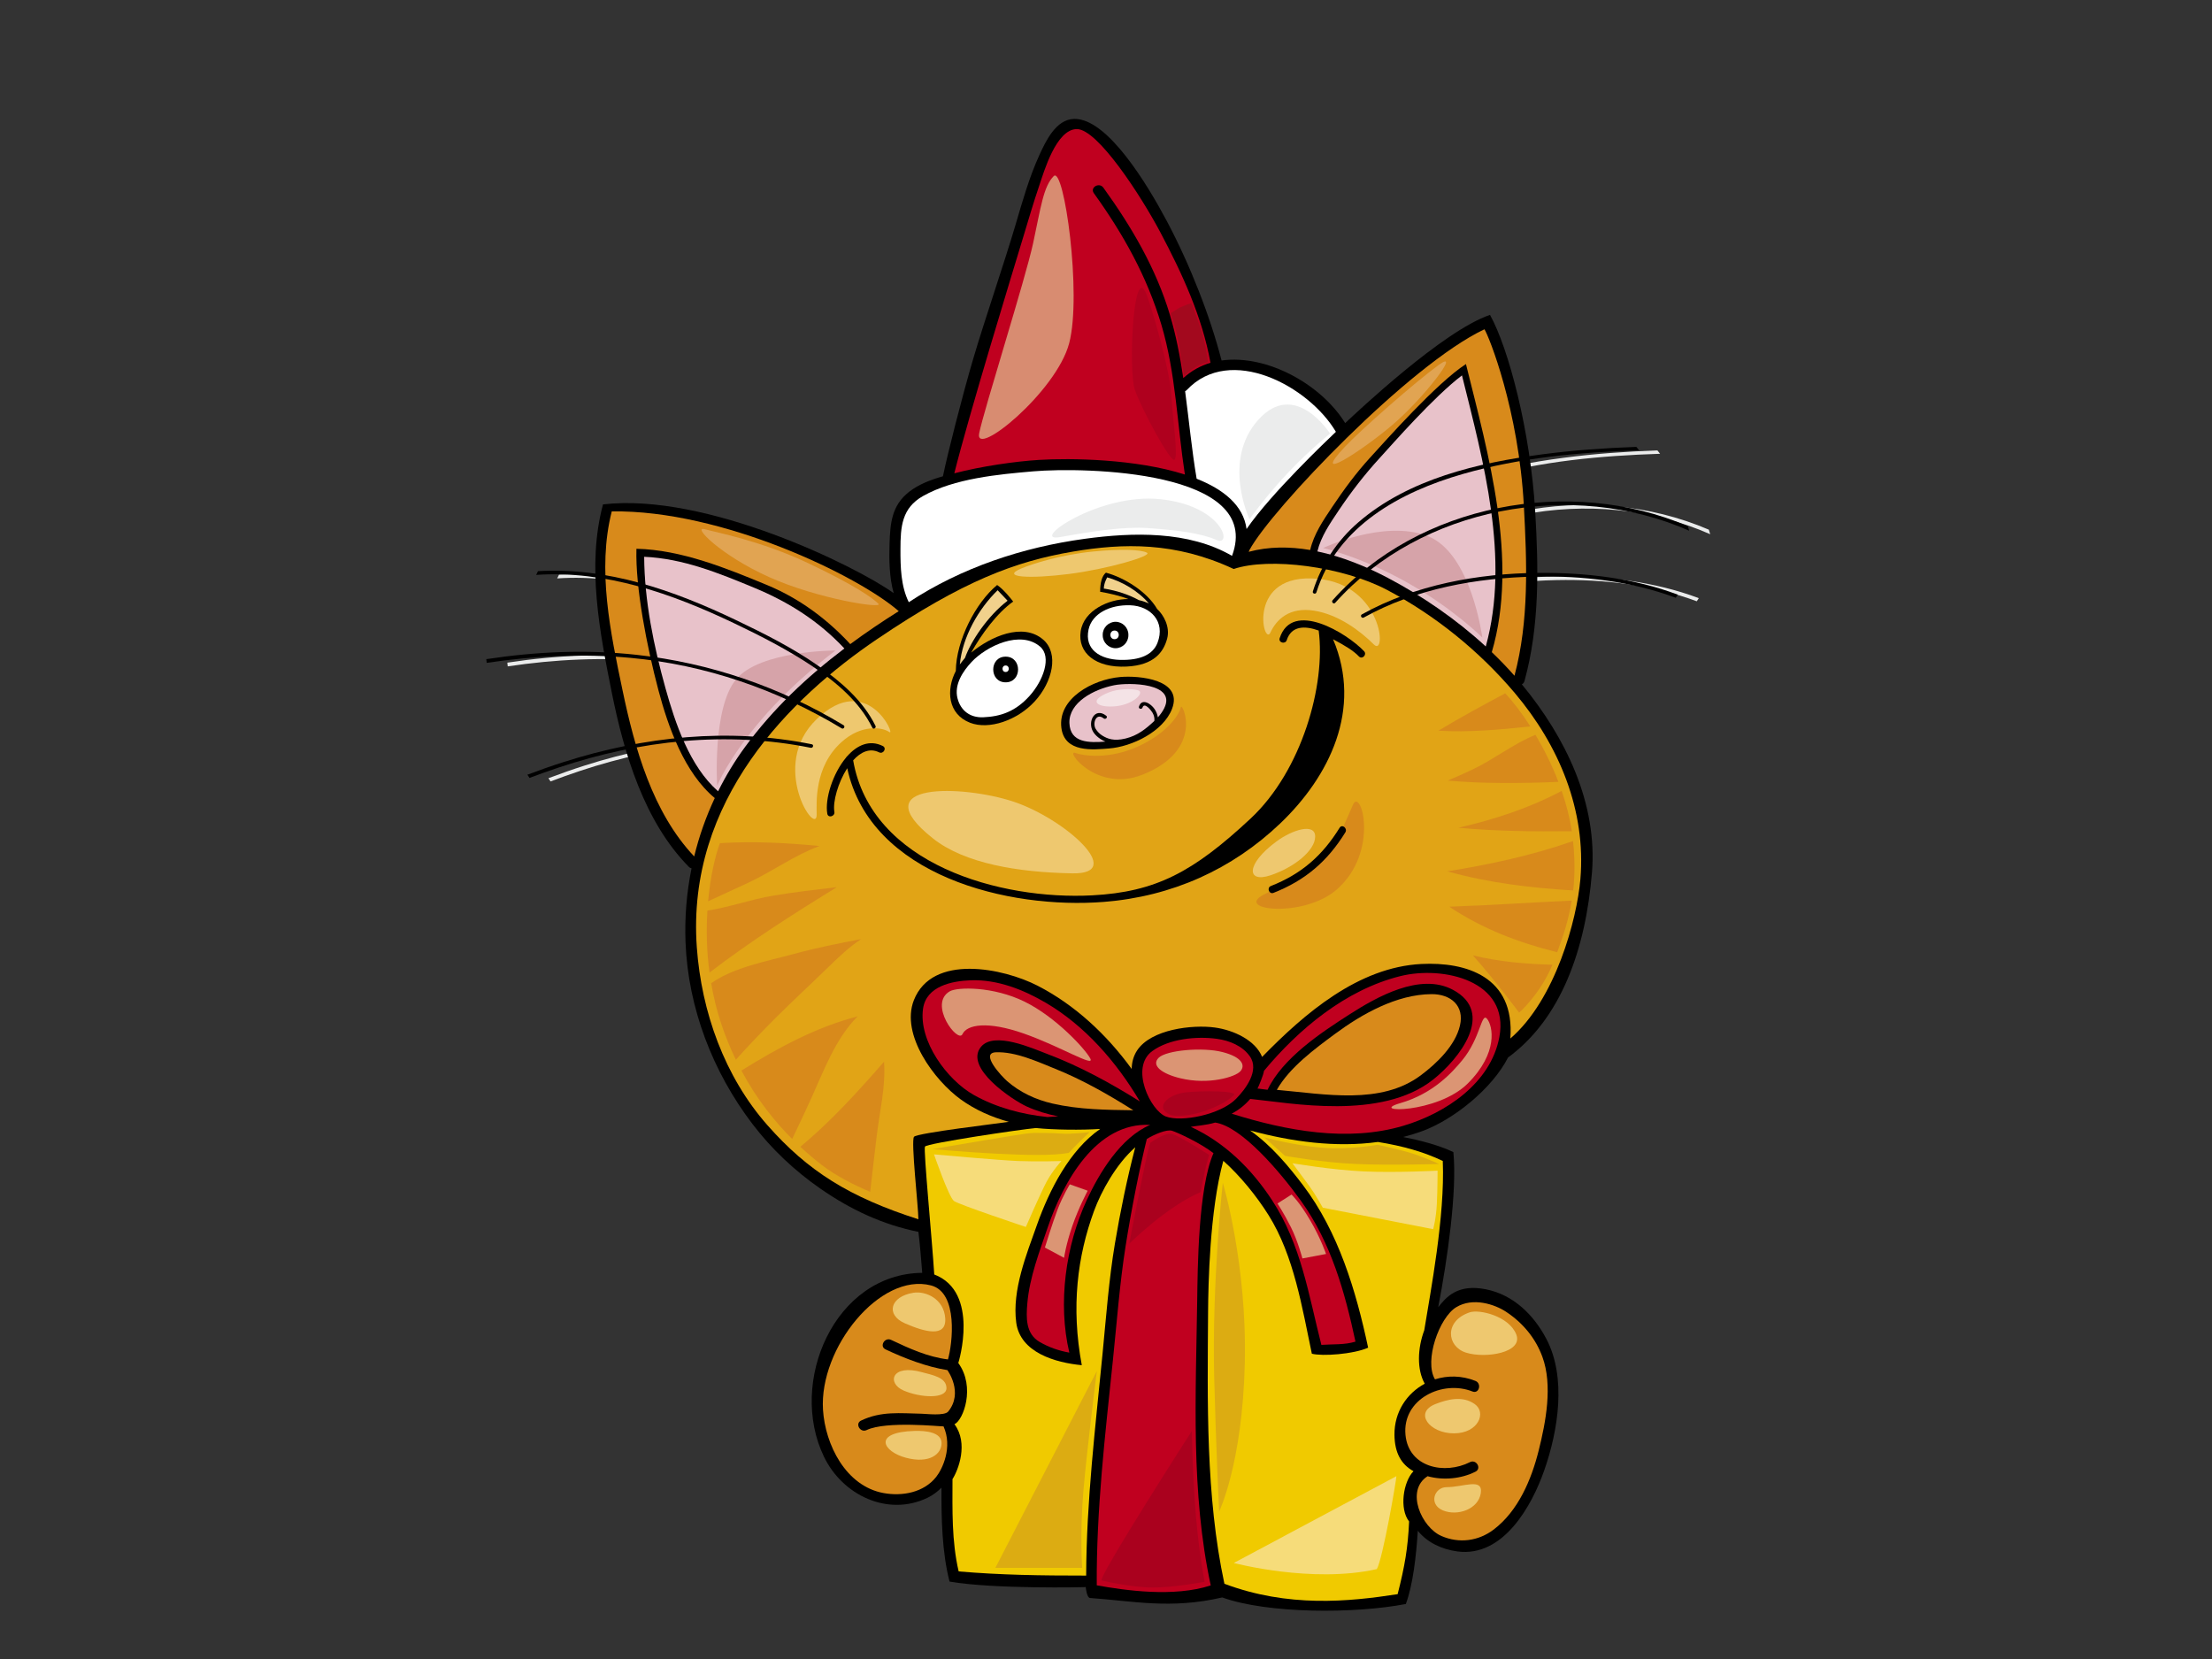 <?xml version="1.0" encoding="utf-8"?>
<!-- Generator: Adobe Illustrator 17.0.0, SVG Export Plug-In . SVG Version: 6.00 Build 0)  -->
<!DOCTYPE svg PUBLIC "-//W3C//DTD SVG 1.1//EN" "http://www.w3.org/Graphics/SVG/1.1/DTD/svg11.dtd">
<svg version="1.1" id="Layer_1" xmlns="http://www.w3.org/2000/svg" xmlns:xlink="http://www.w3.org/1999/xlink" x="0px" y="0px"
	 width="800px" height="600px" viewBox="0 0 800 600" enable-background="new 0 0 800 600" xml:space="preserve">
<rect x="0" y="0" width="800" height="600" fill="#333333" stroke="none"/>
<g>
	<path fill="#EBECEC" d="M324.238,263.774c-4.513-9.15-12.5-15.977-20.722-21.728c-9.302-6.5-19.519-11.632-29.734-16.517
		c-22.545-10.781-46.501-19.198-71.596-17.693c-0.231,0.45-0.457,0.897-0.673,1.355c25.106-1.73,49.08,6.751,71.599,17.482
		c9.681,4.615,19.248,9.523,28.189,15.468c8.634,5.743,17.127,12.843,21.791,22.304C323.47,265.212,324.614,264.539,324.238,263.774
		z"/>
	<path fill="#EBECEC" d="M312.675,263.537c-22.92-13.822-48.287-22.543-74.906-25.452c-18.084-1.984-36.321-1.149-54.284,1.573
		c0.049,0.447,0.095,0.899,0.148,1.347c17.172-2.574,34.562-3.405,51.937-1.819c27.112,2.483,53.159,11.461,76.436,25.496
		C312.743,265.125,313.407,263.979,312.675,263.537z"/>
	<path fill="#EBECEC" d="M301.194,270.437c-30.109-6.069-60.54-2.856-89.645,6.403c-4.448,1.415-8.843,2.967-13.204,4.613
		c0.25,0.39,0.507,0.773,0.763,1.159c3.518-1.33,7.061-2.596,10.638-3.79c29.417-9.803,60.533-13.266,91.096-7.106
		C301.678,271.885,302.033,270.606,301.194,270.437z"/>
	<path fill="#EBECEC" d="M599.415,162.888c-11.335,0.419-22.654,1.198-33.932,2.683c-23.25,3.06-48.381,8.875-66.592,24.578
		c-7.718,6.656-13.42,15.286-16.47,25.005c-0.254,0.819,1.027,1.167,1.283,0.353c7.504-23.929,30.352-36.334,53.043-42.838
		c20.604-5.904,42.217-7.848,63.653-8.554C600.073,163.707,599.749,163.29,599.415,162.888z"/>
	<path fill="#EBECEC" d="M618.522,193.209c-0.153-0.553-0.318-1.101-0.503-1.648c-42.611-18.284-97.323-8.096-128.455,26.785
		c-0.567,0.637,0.365,1.578,0.934,0.938C521.527,184.526,576.249,174.51,618.522,193.209z"/>
	<path fill="#EBECEC" d="M614.394,216.332c-15.951-6.007-33.499-8.015-50.371-7.875c-21.811,0.182-44.657,4.304-63.872,15.014
		c-0.749,0.416-0.078,1.559,0.668,1.144c18.794-10.476,40.904-14.392,62.21-14.82c16.882-0.338,34.608,1.66,50.633,7.667
		C613.911,217.088,614.155,216.715,614.394,216.332z"/>
	<path d="M545.398,382.469c19.172-14.035,28.067-39.135,30.354-66.853c2.07-25.1-9.556-48.901-25.112-67.82
		c-0.083-0.103-0.169-0.198-0.254-0.301c0.439-0.212,0.804-0.606,0.973-1.219c5.477-19.897,5.089-40.836,3.873-61.263
		c-1.73-29.036-9.634-59.073-16.353-71.13c-16.998,5.733-48.263,35.291-52.375,39.133c-8.525-13.794-27.999-24.908-44.708-22.646
		c-4.106-15.895-11.247-34.289-19.736-50.305c-7.042-13.286-21.528-37.33-33.58-37.062c-6.618,0.144-10.305,8.127-12.557,13.043
		c-3.712,8.112-6.139,16.781-8.658,25.316c-4.069,13.781-11,33.905-15.15,47.938c-4.15,14.03-9.488,35.18-11.093,42.958
		c-4.433,1.258-8.779,2.928-12.202,5.592c-6.314,4.912-6.871,11.346-7.105,18.881c-0.181,5.823-0.091,12.063,1.499,17.79
		c-13.513-9.745-67.999-36.481-105.127-32.094c-5.948,22.108-1.186,46.352,3.233,68.326c4.405,21.883,11.706,46.397,27.788,62.731
		c0.309,0.318,0.653,0.489,0.997,0.557c-1.768,8.747-2.519,17.724-2.17,26.76c0.917,23.743,9.866,46.917,24.217,65.725
		c6.913,9.057,15.233,16.901,24.58,23.382c11.112,7.706,22.703,13.051,35.421,15.61c0.591,4.547,0.988,10.082,1.382,14.82
		c-31.656,0.303-48.585,39.454-35.543,66.49c6.731,13.956,23.052,21.753,37.425,14.88c1.908-0.92,3.618-2.178,5.075-3.683
		c-0.037,11.034,0.158,23.215,2.926,33.977c16.007,2.77,49.028,2.042,49.259,1.994c0.004,0.4,0.438,3.862,1.531,3.936
		c15.315,1.066,29.183,4.145,47.828-0.196c16.404,5.928,48.026,5.928,66.408,2.369c2.568-6.914,3.755-17.394,4.326-26.467
		c3.444,4.24,8.677,6.71,14.348,7.465c16.503,2.178,26.834-16.363,31.352-29.24c5.056-14.408,8.18-33.637,0.767-47.684
		c-4.537-8.597-11.859-15.932-21.939-17.907c-10.084-1.982-14.231,2.763-17.142,6.502c3.328-17.367,6.861-41.881,5.479-56.11
		c-5.283-2.532-12.498-4.351-18.151-5.452c2.359-0.613,4.702-1.326,7.02-2.182C525.79,404.867,539.692,393.676,545.398,382.469z"/>
	<path fill="#D88A1B" d="M536.869,119.089c1.579,2.373,12.381,29.185,14.253,63.774c1.109,20.468,1.934,41.558-3.39,61.529
		c-2.598-2.949-5.343-5.788-8.203-8.531c9.783-33.253-1.301-71.707-9.348-104.192c-10.471,6.718-28.915,27.556-34.672,33.845
		c-5.093,5.57-9.469,11.529-13.663,17.788c-3.254,4.858-6.685,9.859-8.001,15.616c-7.444-1.272-14.987-1.293-22.238,0.658
		c0.111-0.175,0.14-0.398,0.256-0.616C459.629,184.437,509.594,131.936,536.869,119.089z"/>
	<path fill="#E8C2CA" d="M528.743,135.763c7.764,31.181,17.419,66.208,8.609,98.045c-10.634-9.785-22.782-18.14-35.344-24.764
		c-7.819-4.124-16.577-7.735-25.56-9.62c1.316-5.446,4.603-10.17,7.692-14.785c4.508-6.729,9.358-12.999,14.831-18.977
		C503.733,160.455,518.523,143.527,528.743,135.763z"/>
	<path fill="#FFFFFF" d="M483.148,156.176c-2.988,2.846-23.518,22.333-32.311,35.147c-1.142-8.572-8.353-14.346-18.056-18.182
		c-1.773-10.51-2.763-21.12-4.165-31.661c0.216-0.101,0.429-0.241,0.629-0.454C444.906,124.411,473.313,139.578,483.148,156.176z"/>
	<path fill="#C0001F" d="M370.057,85.755c1.909-6.293,3.742-12.622,5.874-18.854c1.578-4.607,6.024-20.215,13.535-20.215
		c7.51,0,23.089,23.941,30.185,37.326c7.92,14.942,15.074,30.461,18.144,47.195c-3.547,1.037-6.877,2.835-9.844,5.526
		c-1.136-7.694-2.59-15.336-4.829-22.846c-5.011-16.79-13.892-31.899-24.079-46.022c-1.487-2.062-4.943-0.08-3.436,2.006
		c10.599,14.705,19.211,30.117,24.419,47.56c5.24,17.561,5.714,36.149,8.504,54.192c-17.777-5.681-41.426-5.992-52.755-5.291
		c-8.565,0.528-20.893,2.293-30.636,4.85C350.533,149.654,365.515,100.755,370.057,85.755z"/>
	<path fill="#FFFFFF" d="M333.848,179.383c11.273-6.355,27.312-7.84,39.906-8.919c18.168-1.557,83.39-0.487,71.824,30.575
		c-15.668-9.108-35.899-8.541-53.265-6.17c-22.479,3.068-44.621,10.426-63.638,22.926c-2.881-5.875-3.026-12.682-3.012-19.145
		C325.676,190.516,326.116,183.738,333.848,179.383z"/>
	<path fill="#D88A1B" d="M225.159,249.694c-4.364-20.848-9.268-43.684-3.907-64.738c39.937-0.627,89.215,23.322,103.796,36.081
		c-5.995,3.755-11.863,7.716-17.543,11.915c-8.39-9.098-18.495-16.563-29.975-21.316c-14.765-6.12-31.138-12.799-47.358-13.167
		c-0.395,14.033,3.725,35.171,7.967,51.194c3.503,13.226,9.389,29.865,20.365,38.963c-3.182,6.778-5.677,13.851-7.44,21.112
		C236.005,293.813,229.526,270.565,225.159,249.694z"/>
	<path fill="#E8C2CA" d="M305.384,234.53c-13.478,10.193-25.788,21.821-35.88,35.555c-3.752,5.104-7.001,10.502-9.795,16.101
		c-10.282-9.014-15.497-24.632-19.011-37.227c-4.25-15.227-7.644-31.719-7.724-47.587c14.042,0.614,26.986,5.887,39.839,11.218
		C285.331,217.777,296.172,224.677,305.384,234.53z"/>
	<path fill="#E1A416" d="M332.153,440.971c-25.037-8.04-39.923-17.394-54.579-34c-15.532-17.602-23.874-41.013-25.557-64.319
		c-3.853-53.334,34.013-90.4,65.147-111.471c31.131-21.071,50.111-28.179,70.968-31.703c18.065-3.05,36.904-3.576,58.053,6.306
		c12.882-4.343,39.386-0.911,55.409,7.539c17.47,9.209,33.497,22.203,46.232,37.287c15.979,18.922,25.871,42.428,23.739,67.408
		c-1.231,14.4-8.972,43.502-25.327,57.572c1.728-22.568-16.274-27.745-32.132-26.956c-22.842,1.142-42.236,17.839-57.638,33.614
		c-2.415-6.009-10.259-9.686-17.047-10.626c-8.217-1.138-23.118,0.631-28.158,8.267c-1.349,2.054-1.936,4.343-1.969,6.716
		c-9.02-12.403-20.498-23.153-34.039-30.115c-12.332-6.335-38.097-11.713-44.746,5.256c-4.903,12.517,7.496,29.039,16.937,35.862
		c5.227,3.782,11.139,6.391,17.411,8.119c-2.921,0.466-33.1,4.015-34.287,5.401C329.385,412.512,332.134,436.438,332.153,440.971z"
		/>
	<path fill="#C0001F" d="M421.682,403.814c-5.564-2.116-13.129-17.656-4.982-23.652c6.11-4.5,16.13-5.467,23.432-4.454
		c4.514,0.625,9.228,2.52,11.907,6.351c3.563,5.099-1.565,11.847-5.013,15.357C441.386,403.16,427.242,405.929,421.682,403.814z"/>
	<path fill="#C0001F" d="M470.542,434.341c10.894,15.179,15.816,32.874,19.683,50.878c-3.967,1.225-8.197,0.876-12.333,1.175
		c-4.654-18.266-7.289-36.153-17.79-52.258c-7.372-11.309-17.206-21.003-29.428-26.599c1.365-0.313,5.632-0.563,8.795-1.549
		C448.956,407.375,462.85,423.626,470.542,434.341z"/>
	<path fill="#C0001F" d="M386.737,489.191c-3.769-0.67-7.389-1.909-10.729-3.854c-5.116-2.971-4.9-8.838-4.457-13.993
		c0.799-9.381,4.376-18.635,7.388-27.484c5.594-16.421,17.48-38.05,37.037-37.027c-10.737,4.547-18.503,17.577-22.952,27.22
		C385.392,450.605,382.516,471.335,386.737,489.191z"/>
	<path fill="#C0001F" d="M371.292,400.166c3.656,1.668,7.492,2.798,11.422,3.58c-1.297,0.06-2.597,0.142-3.893,0.243
		c-9.308-0.988-18.366-3.378-26.537-7.927c-9.775-5.446-20.13-19.586-18.453-31.259c1.173-8.166,10.432-10.026,17.248-10.269
		c9.651-0.34,18.986,3.351,27.165,8.143c14.12,8.271,25.628,21.469,33.99,35.66c-10.609-6.652-21.772-12.738-33.452-17.148
		c-5.201-1.963-19.246-8.354-23.993-2.586C348.55,386.185,366.265,397.864,371.292,400.166z"/>
	<path fill="#D88A1B" d="M380.641,399.108c-6.06-1.394-11.721-4.017-16.42-8.116c-1.822-1.586-9.958-10.181-4.052-10.418
		c7.096-0.291,15.024,3.382,21.471,5.978c9.767,3.924,19.24,9.317,28.241,14.991C400.074,401.409,390.261,401.312,380.641,399.108z"
		/>
	<path fill="#D88A1B" d="M342.921,510.517c-1.336,1.633-7.973,0.81-9.524,0.781c-7.808-0.157-14.721-1.015-21.977,2.47
		c-2.314,1.113-0.293,4.541,2.006,3.437c7.059-3.392,26.955-1.247,27.819-1.334c3.357,7.512-0.373,15.367-2.648,18.256
		c-4.484,5.691-12.292,7.089-19.035,5.858c-13.695-2.495-21.116-17.553-21.912-30.103c-1.424-22.39,20.667-49.742,39.047-44.999
		c9.991,2.58,7.772,21.207,6.142,26.77c-7.34-0.909-13.893-3.922-20.568-7.069c-2.306-1.091-4.327,2.343-2.009,3.433
		c6.88,3.246,14.898,6.343,22.364,7.498C342.687,495.589,348.554,503.621,342.921,510.517z"/>
	<path fill="#F0CA00" d="M392.826,569.831c-16.601,0-30.832-0.2-46.114-1.508c-2.548-10.958-2.251-22.182-2.231-33.381
		c2.099-3.26,5.854-12.944,0.717-19.858c3.163-1.383,7.706-13.441,1.383-22.137c0.086-0.144,7.905-25.692-8.695-32.014
		c-0.792-12.649-3.95-45.063-3.36-46.249c0.592-1.184,34.883-6.263,40.118-6.718c6.703,0.691,16.574,0.771,23.253,0.334
		c-11.013,7.632-18.343,21.988-22.793,34.497c-3.844,10.805-9.137,23.865-7.567,35.549c1.457,10.82,14.112,14.48,23.71,15.392
		c-3.953-21.145-1.552-39.471,4.415-55.755c2.592-7.065,7.935-16.889,14.919-23.052c-2.932,11.216-5.386,23.1-7.354,34.81
		c-2.2,13.146-3.169,26.479-4.462,39.733C396.154,516.262,392.931,542.876,392.826,569.831z"/>
	<path fill="#C0001F" d="M396.655,573.353c-0.171-27.177,3.035-54.411,5.84-81.406c1.429-13.734,2.431-27.5,4.572-41.153
		c2.068-13.179,5.128-28.601,7.696-38.875c2.569-1.584,7.116-3.561,9.094-2.967c1.975,0.596,10.362,4.477,15.018,8.104
		c-5.535,12.649-5.725,41.683-5.893,53.388c-0.481,34.012-2.343,69.482,4.906,102.94
		C424.563,577.772,406.66,575.166,396.655,573.353z"/>
	<path fill="#D88A1B" d="M526.627,472.791c6.127-3.757,14.074-0.986,17.979,1.578c6.325,4.153,10.787,9.756,13.202,16.297
		c3.815,10.337,1.252,23.683-1.34,34.004c-2.633,10.496-7.378,21.739-16.212,28.482c-5.535,4.221-12.529,5.143-18.94,2.365
		c-7.162-3.102-13.167-16.433-5.005-21.627c5.619,1.571,12.191,0.955,17.332-1.65c2.289-1.157,0.274-4.592-2.006-3.438
		c-9.149,4.636-22.192,1.963-23.323-9.828c-1.252-12.997,13.389-20.029,24.238-15.717c2.386,0.949,3.411-2.901,1.058-3.836
		c-4.959-1.971-10.082-2.006-14.631-0.561C514.986,492.168,520.5,476.546,526.627,472.791z"/>
	<path fill="#F0CA00" d="M521.81,419.877c0,0.033-0.006,0.064-0.006,0.095c0.821,19.975-4.466,47.284-6.702,61.149
		c-2.435,6.508-2.734,14.154,0.179,19.307c-6.473,3.485-11.057,10.234-10.952,18.544c0.083,6.386,2.369,10.616,6.881,13.109
		c-3.753,3.871-5.166,13.662-1.586,18.177c-0.416,9.517-1.577,16.21-4.145,26.29c-17.79,2.765-39.582,4.889-62.653-3.757
		c-6.813-31.771-6.116-65.952-5.908-98.234c0.066-9.917,0.571-36.753,5.512-54.734c6.062,5.402,12.024,12.717,16.41,19.728
		c9.133,14.598,12.125,33.515,15.608,50.037c3.753,0.988,15.022,0.198,20.357-2.178c-4.353-20.516-10.75-41.877-23.568-58.786
		c-4.951-6.537-11.48-14.464-19.14-19.767c15.078,4.046,30.902,6.25,46.261,4.147C507.456,414.487,514.894,416.58,521.81,419.877z"
		/>
	<path fill="#C0001F" d="M445.469,402.785c2.462-1.322,4.714-3.031,6.694-5.347c14.579,1.437,47.397,7.904,66.191-7.019
		c9.345-7.426,22.63-24.168,7.085-32.457c-11.873-6.329-27.677,2.691-37.351,8.896c-10.222,6.551-24.221,15.792-29.647,27.273
		c-0.901-0.054-2.769-0.396-3.648-0.427c0.332-0.579,2.188-4.978,2.345-6.423c12.368-14.886,29.385-29.302,49.327-34.258
		c15.486-3.85,39.629,1.633,35.794,22.071c-3.143,16.759-19.536,27.537-34.682,32.049
		C487.41,413.155,465.164,408.94,445.469,402.785z"/>
	<path fill="#D88A1B" d="M461.778,394.157c4.65-8.17,13.799-14.864,20.963-20.172c9.793-7.26,22.372-14.356,34.99-14.443
		c7.011-0.043,11.937,4.234,10.29,11.339c-1.689,7.294-8.428,13.738-14.212,18.054C499.38,399.689,479.297,395.706,461.778,394.157z
		"/>
	<path d="M493.336,235.524c-6.176-6.539-26.007-18.687-30.517-4.722c-0.53,1.633,2.031,2.328,2.555,0.705
		c1.668-5.157,6.448-5.291,11.546-3.464v0.016c2.576,19.491-5.978,50.579-24.622,67.981c-20.804,19.412-34.338,26.56-57.306,27.776
		c-33.058,1.751-79.913-11.078-86.434-48.827c2.707-3.007,5.979-4.588,9.385-2.893c1.528,0.761,2.871-1.528,1.34-2.289
		c-4.823-2.4-9.314-0.301-12.838,3.65c-0.193,0.132-0.337,0.318-0.451,0.528c-4.848,5.795-7.715,15.033-6.79,20.314
		c0.294,1.683,2.852,0.965,2.557-0.707c-0.629-3.598,1.33-10.583,4.654-15.759c8.384,38.968,58.381,51.105,92.889,48.346
		c24.525-1.957,46.274-11.725,63.744-28.407c17.678-16.878,29.822-41.265,19.073-66.575c4.39,2.314,7.44,4.19,9.339,6.203
		C492.635,238.643,494.508,236.767,493.336,235.524z"/>
	<path d="M405.134,244.853c-9.975,0.891-22.614,7.751-21.273,18.39c1.151,9.117,11.556,7.877,17.202,7.452
		c8.277-0.625,19.654-6.091,22.825-14.35C427.966,245.733,411.995,244.244,405.134,244.853z"/>
	<path fill="#E8C2CA" d="M421.033,256.186c-0.578,1.153-1.361,2.244-2.275,3.26c-0.151-1.025-0.567-2.074-1.225-3.05
		c-1.235-1.833-4.561-4.097-5.607-0.852c-0.266,0.819,1.019,1.163,1.276,0.353c0.691-2.136,3.163,1.08,3.627,1.879
		c0.59,1.025,0.788,2.048,0.646,2.98c-3.099,2.866-5.992,5.258-10.374,6.331c-4.378,1.072-6.619,0.035-8.358-1.004
		c-1.025-0.615-1.874-1.475-2.489-2.497c-1.192-1.988,0.14-5.968,2.907-3.769c0.66,0.522,1.604-0.408,0.936-0.942
		c-4.159-3.301-6.915,2.171-4.757,5.772c0.905,1.505,2.58,2.794,4.46,3.563c-5.778,0.435-12.808,0.596-13.033-6.745
		c-0.224-7.339,8.663-12.148,16.202-13.643C408.302,246.762,425.66,246.958,421.033,256.186z"/>
	<path d="M377.26,231.313c-7.372-6.347-19.108-1.031-26.02,4.726c3.732-6.733,9.469-14.453,15.191-18.474
		c-1.25-1.611-3.575-4.469-5.809-5.99c-7.69,6.347-14.818,20.023-14.94,31.096c-3.53,6.772-2.983,15.583,5.185,18.734
		c6.812,2.625,17.082-0.845,23.431-7.819C380.642,246.613,383.092,236.334,377.26,231.313z"/>
	<path fill="#F1D18C" d="M360.811,213.467c1.208,1.25,2.383,2.534,3.591,3.79c-7.199,5.533-13.332,14.744-15.402,20.685
		c-0.402,0.454-1.509,1.864-1.865,2.357C348.067,230.391,353.904,220.165,360.811,213.467z"/>
	<path fill="#FFFFFF" d="M372.329,251.709c-5.006,5.543-10.293,7.436-16.755,7.706c-4.688,0.194-8.135-2.371-9.288-6.891
		c-1.254-4.908,1.958-9.779,5.123-13.14c5.408-5.751,17.673-11.618,24.776-5.506C380.451,237.551,377.337,246.17,372.329,251.709z"
		/>
	<path d="M418.492,220.25c-3.617-6.275-12.01-11.416-18.53-13.136c-1.45,1.217-2.081,3.652-2.081,6.91
		c2.945,0.489,7.304,1.452,10.174,2.627c-7.16-0.016-16.075,4.143-17.21,11.655c-1.174,7.76,5.355,13.319,16.616,12.766
		c10.014-0.489,13.362-5.306,14.655-10.108C423.278,226.657,420.73,222.27,418.492,220.25z"/>
	<path fill="#F1D18C" d="M399.548,212.911c-0.114-0.019-0.215-0.01-0.309,0.019c-0.058-1.491,0.518-2.788,1.175-4.118
		c5.174,1.406,11.284,4.862,15.097,9.463c-1.12-0.54-2.328-0.953-3.607-1.221C408.077,214.948,403.728,213.601,399.548,212.911z"/>
	<path fill="#FFFFFF" d="M418.635,232.457c-1.656,4.312-6.256,6.38-13.499,6.201c-7.24-0.177-12.996-3.753-11.449-10.975
		c1.241-5.786,7.782-9.046,15.113-8.778C416.131,219.175,421.573,224.823,418.635,232.457z"/>
	<path d="M363.707,237.485c-5.986,0-5.986,9.288,0,9.288C369.696,246.772,369.696,237.485,363.707,237.485z"/>
	<path fill="#FFFFFF" d="M363.707,243.032c-1.513,0-1.513-2.347,0-2.347C365.222,240.685,365.222,243.032,363.707,243.032z"/>
	<path d="M403.458,224.879c-2.532,0-4.644,2.112-4.644,4.642v0.274c0,2.53,2.112,4.644,4.644,4.644c2.528,0,4.64-2.114,4.64-4.644
		v-0.274C408.097,226.991,405.986,224.879,403.458,224.879z"/>
	<path fill="#FFFFFF" d="M403.101,231.168c-2.017,0-2.017-3.124,0-3.124C405.116,228.044,405.116,231.168,403.101,231.168z"/>
	<path fill="#D88C71" d="M354.136,156.677c1.68-8.405,16.739-55.792,19.528-68.814c2.79-13.02,3.717-20.458,7.439-24.18
		c3.72-3.716,10.231,42.778,5.58,60.449C382.034,141.801,352.273,165.981,354.136,156.677z"/>
	<path fill="#AF001E" d="M414.642,106.471c2.052,5.254,8.405,27.02,9.009,36.627c0.598,9.605,2.4,21.314,1.198,23.116
		c-1.198,1.8-12.008-18.316-14.408-25.219C408.039,134.091,409.84,94.164,414.642,106.471z"/>
	<path fill="#A3091E" d="M428.242,135.901c0,0,2.277-2.058,4.114-3.141c1.839-1.083,4.549-1.839,4.549-1.839s-1.085-7.902-2.6-12.02
		c-1.516-4.114-3.357-9.313-3.357-9.313s-3.355,1.087-4.761,1.951c-1.408,0.868-2.815,1.732-2.815,1.732s1.947,5.413,2.922,10.935
		C427.267,129.73,428.242,135.901,428.242,135.901z"/>
	<path fill="#EBECEC" d="M415.191,190.995c-8.618-0.596-19.796,1.076-31.667,3.235c-11.878,2.159,13.671-16.192,36.343-13.674
		c22.669,2.52,25.908,17.276,20.151,14.752C434.261,192.793,425.625,191.714,415.191,190.995z"/>
	<path fill="#EBECEC" d="M451.894,187.755c0,0,6.475-8.997,14.393-17.274c7.916-8.275,14.754-13.674,14.754-13.674
		s-12.595-19.792-25.91-5.038S451.894,187.755,451.894,187.755z"/>
	<path fill="#F4E3E6" d="M401.156,250.367c3.089-1.208,7.916-1.437,10.436-0.718c2.516,0.718-1.442,5.036-7.917,5.755
		C397.197,256.122,392.878,253.606,401.156,250.367z"/>
	<path fill="#D6A3A9" d="M259.377,284.193c0,0,3.6-9.356,15.833-23.751c12.236-14.396,26.989-25.189,26.989-25.189
		s-27.351,0.002-35.984,10.436C257.576,256.122,259.377,284.193,259.377,284.193z"/>
	<path fill="#D6A3A9" d="M478.524,198.189c0,0,14.035,3.24,30.587,12.593c16.557,9.356,26.989,19.794,26.989,19.794
		s-3.955-30.589-19.79-36.705C500.477,187.753,478.524,198.189,478.524,198.189z"/>
	<path fill="#D88A1B" d="M388.924,272.32c2.79,1.01,12.239,2.518,23.032-2.522c10.797-5.035,14.752-11.873,15.113-14.033
		c0.361-2.159,8.962,15.474-14.035,24.471C396.482,286.715,384.966,270.88,388.924,272.32z"/>
	<path fill="#D88A1B" d="M457.295,323.419c5.473-2.736,14.393-7.199,20.514-12.956c6.116-5.759,8.634-12.954,11.515-19.433
		c2.877-6.475,9.715,16.913-5.757,30.587C471.54,332.246,445.782,329.174,457.295,323.419z"/>
	<path d="M484.496,299.366c-6.242,10.083-13.775,16.699-24.863,21.072c-1.592,0.623-0.652,3.106,0.942,2.477
		c11.494-4.53,19.489-11.387,25.989-21.885C487.449,299.597,485.399,297.91,484.496,299.366z"/>
	<path fill="#D88A1B" d="M270.932,319.102c8.448-3.971,16.613-9.906,25.47-13.133c-11.975-1.153-23.978-1.786-36.03-1.031
		c-1.696,4.537-3.446,11.964-4.274,21.009C261.046,323.67,266.002,321.418,270.932,319.102z"/>
	<path fill="#D88A1B" d="M266.125,383.263c4.691-5.213,9.532-10.292,14.508-15.243c6.11-6.083,12.446-11.921,18.621-17.938
		c3.874-3.765,7.727-7.502,12.213-10.451c-8.249,1.561-16.48,3.229-24.575,5.432c-9.513,2.588-21.545,4.761-29.686,10.533
		c0.823,4.821,1.987,9.719,3.614,14.604C262.386,374.903,264.184,379.233,266.125,383.263z"/>
	<path fill="#D88A1B" d="M310.147,367.593c-15.079,3.893-28.813,11.401-42.009,19.592c5.575,10.447,12.133,18.543,18.361,24.754
		c2.354-4.943,4.718-9.88,6.973-14.872C298.08,386.855,302.188,375.67,310.147,367.593z"/>
	<path fill="#D88A1B" d="M317.036,411.159c1.029-8.9,3.372-18.152,2.684-27.162c-9.486,10.849-19.161,21.53-30.264,30.771
		c2.718,2.51,5.329,4.685,7.709,6.531c5.203,4.025,11.892,7.349,17.55,9.75C315.433,424.414,316.268,417.793,317.036,411.159z"/>
	<path fill="#D88A1B" d="M302.62,320.857c-7.649,0.887-15.303,1.786-22.899,3.048c-8.053,1.34-15.861,4.188-23.876,5.431
		c-0.426,6.852-0.299,14.482,0.759,22.411C271.275,340.505,286.885,330.564,302.62,320.857z"/>
	<path fill="#D88A1B" d="M553.461,262.716c-3.235-5.064-6.45-9.197-9.079-11.97c-8.133,4.37-16.268,8.719-24.151,13.523
		C531.33,264.913,542.404,263.906,553.461,262.716z"/>
	<path fill="#D88A1B" d="M563.625,282.766c-2.382-6.182-5.295-11.968-8.298-17.01c-7.941,3.198-14.971,8.832-22.7,12.515
		c-2.99,1.425-6.017,2.749-9.059,4.044C536.904,283.465,550.267,283.331,563.625,282.766z"/>
	<path fill="#D88A1B" d="M568.966,322.047c0.59-5.269,0.678-11.135-0.068-17.858c-14.781,5.178-30.047,8.457-45.463,10.942
		C538.331,319.307,553.599,321.113,568.966,322.047z"/>
	<path fill="#D88A1B" d="M563.184,344.388c2.033-5.485,4.091-11.494,5.265-18.672c-14.771,0.67-29.525,1.691-44.3,2.202
		C536.1,335.927,549.386,340.975,563.184,344.388z"/>
	<path fill="#D88A1B" d="M532.679,345.51c7.558,8.415,16.74,20.73,16.74,20.73s7.605-6.632,12.036-17.338
		C551.875,348.652,542.025,347.828,532.679,345.51z"/>
	<path fill="#D88A1B" d="M568.467,300.62c-0.74-4.959-2.037-9.861-3.667-14.579c-11.789,6.256-24.417,10.36-37.367,13.325
		C541.076,300.634,554.768,300.768,568.467,300.62z"/>
	<path fill="#EEC86F" d="M459.456,228.776c2.159-4.679,6.838-9.356,15.833-7.917c8.997,1.439,16.913,7.556,21.594,12.235
		c4.675,4.677,3.306-21.499-20.153-23.751C450.459,206.823,456.944,234.214,459.456,228.776z"/>
	<path fill="#EEC86F" d="M461.615,304.344c5.739-4.254,14.035-6.836,14.035-1.796c0,5.038-7.555,11.15-16.194,14.033
		C450.82,319.455,450.459,312.619,461.615,304.344z"/>
	<path fill="#EEC86F" d="M295.364,294.627c0-3.957-1.072-17.206,8.997-26.269c7.196-6.479,14.752-5.399,17.272-3.596
		c2.518,1.8-7.916-22.312-26.269-4.679C277.888,276.877,295.364,302.905,295.364,294.627z"/>
	<path fill="#EEC86F" d="M337.466,303.266c11.375,9.001,30.589,12.235,50.381,12.591c19.79,0.363-2.88-19.79-21.231-25.906
		C348.262,283.832,311.557,282.752,337.466,303.266z"/>
	<path fill="#E1A452" d="M254.944,191.407c4.051,1.13,20.067,4.13,37.18,12.193c17.116,8.067,23.608,12.789,25.575,14.754
		c1.964,1.969-22.033-1.771-39.54-9.64C260.649,200.847,250.028,190.03,254.944,191.407z"/>
	<path fill="#E1A452" d="M486.484,161.505c5.629-5.972,25.176-23.211,33.833-29.505c8.655-6.295-5.508,12.191-16.915,21.834
		C491.992,163.472,473.499,175.275,486.484,161.505z"/>
	<path fill="#EEC86F" d="M369.427,205.568c3.952-1.654,14.214-4.931,25.824-6.094c10.061-1.006,17.551-0.722,19.584,0.435
		c2.031,1.163-14.505,5.949-28.289,7.687C372.761,209.341,361.447,208.904,369.427,205.568z"/>
	<path fill="#DB9574" d="M419.031,382.572c2.774-2.771,15.944-3.931,23.11-2.079c7.166,1.848,8.318,4.85,6.471,6.931
		c-1.848,2.081-11.476,5.017-21.722,2.543C420.187,388.352,416.259,385.344,419.031,382.572z"/>
	<path fill="#DB9574" d="M343.463,358.54c2.775-1.633,15.714-1.85,27.038,3.695c11.324,5.547,21.953,17.103,23.805,20.567
		c1.846,3.471-10.863-4.39-24.036-9.013c-13.171-4.623-20.566-3.233-22.185,0.231C346.466,377.489,335.605,363.161,343.463,358.54z"
		/>
	<path fill="#DB9574" d="M528.802,383.496c-3.549,4.285-10.399,12.02-22.417,15.484c-12.016,3.468,13.401,3.928,24.496-7.164
		c11.094-11.094,9.018-20.798,6.937-23.341C535.735,365.935,535.504,375.408,528.802,383.496z"/>
	<path fill="#DB9574" d="M377.896,451.205c0,0,2.773-9.007,4.624-13.862c1.849-4.852,4.39-9.013,4.39-9.013l6.471,2.312
		c0,0-3.236,6.005-5.548,12.709c-2.311,6.702-3.004,11.554-3.004,11.554L377.896,451.205z"/>
	<path fill="#DB9574" d="M462.015,435.263l5.085-3.237c0,0,2.773,2.543,6.702,9.244c3.93,6.702,5.778,12.247,5.778,12.247
		l-8.549,1.619c0,0-1.619-6.242-4.161-11.325C464.327,438.727,462.015,435.263,462.015,435.263z"/>
	<path fill="#AA011E" d="M416.028,413.305c0,0,5.081-3.695,7.626-3.231c2.543,0.462,13.635,7.623,13.635,7.623
		s-0.924,3.009-1.619,6.242c-0.693,3.231-1.155,5.312-1.386,7.164c-12.478,5.314-25.882,18.718-25.882,18.718
		S415.104,414.695,416.028,413.305z"/>
	<path fill="#AA011E" d="M423.192,403.141c1.916,0.839,7.395,0.46,12.713-1.388c5.314-1.852,9.242-4.392,10.397-5.776
		c1.155-1.39-10.632-1.619-17.332-0.93C422.268,395.745,417.416,400.599,423.192,403.141z"/>
	<path fill="#AA011E" d="M398.465,571.609c0,0,10.63,2.54,18.489,2.54c7.855,0,18.716-2.077,18.716-2.077s-1.942-9.488-3.233-24.729
		c-1.157-13.635-1.386-29.812-1.386-29.812S396.616,571.145,398.465,571.609z"/>
	<path fill="#DCAC12" d="M337.259,415.619c0,0,12.051-2.14,18.749-3.213c6.697-1.072,15.535-2.677,17.947-2.677
		c2.41,0,7.23,0,10.174,0.268c2.948,0.266,9.911-0.534,9.911-0.534s-5.623,5.353-7.501,7.496
		c-5.892,1.072-16.067,0.802-26.514,0.268C349.579,416.696,337.259,415.619,337.259,415.619z"/>
	<path fill="#DCAC12" d="M457.25,411.334c0,0,10.713,2.945,20.891,3.751c10.178,0.804,20.085-1.074,20.085-1.074
		s6.157,1.34,10.983,2.679c4.819,1.342,11.249,4.287,11.249,4.287s-17.676,0.534-29.997,0c-12.319-0.534-25.71-2.945-25.71-2.945
		L457.25,411.334z"/>
	<path fill="#F6DC7A" d="M337.796,417.494c0,0,23.572,2.147,30.534,2.411c6.963,0.272,15.532,0,15.532,0s-3.213,3.483-5.354,7.5
		c-2.142,4.021-7.501,16.34-7.501,16.34s-24.101-8.038-25.978-9.376C343.153,433.03,337.796,417.494,337.796,417.494z"/>
	<path fill="#F6DC7A" d="M467.426,420.711c0,0,14.195,2.408,25.712,2.942c11.517,0.538,26.783-0.266,26.783-0.266
		s0.002,6.698-0.268,12.051c-0.266,5.361-1.338,9.104-1.338,9.104l-39.906-7.764c0,0-2.681-4.819-4.823-7.764
		C471.443,426.064,467.426,420.711,467.426,420.711z"/>
	<path fill="#F6DC7A" d="M505.031,533.872c0,1.324-4.865,29.626-7.075,33.606c-23.438,5.304-51.738-2.21-51.738-2.21
		L505.031,533.872z"/>
	<path fill="#DCAC12" d="M396.692,495.841c0,0-3.536,27.859-4.863,43.335c-1.327,15.476-0.442,27.859-0.442,27.859h-31.395
		L396.692,495.841z"/>
	<path fill="#DCAC12" d="M442.239,427.744c0,0-3.98,35.817-3.097,70.747c0.629,24.762,1.769,48.202,1.769,48.202
		s8.403-17.243,9.288-53.505C451.082,456.931,442.239,427.744,442.239,427.744z"/>
	<path fill="#EEC86F" d="M531.561,474.62c3.46-1.155,14.152,1.324,16.804,7.954c2.656,6.636-11.055,8.844-18.13,6.636
		C523.16,486.997,522.278,477.711,531.561,474.62z"/>
	<path fill="#EEC86F" d="M519.183,507.781c4.299-1.672,9.725-3.097,14.148,0c4.421,3.095,1.328,10.611-7.518,10.611
		C516.97,518.392,511.221,510.876,519.183,507.781z"/>
	<path fill="#EEC86F" d="M523.16,537.852c6.16,0,13.265-3.543,12.383,2.206c-0.885,5.753-8.401,8.403-13.709,6.19
		C516.529,544.039,518.739,537.852,523.16,537.852z"/>
	<path fill="#EEC86F" d="M330.361,467.541c4.455-0.705,11.058,2.211,11.498,9.284c0.441,7.077-7.517,4.867-14.591,1.769
		C320.192,475.5,321.959,468.867,330.361,467.541z"/>
	<path fill="#EEC86F" d="M333.459,496.28c3.51,0.988,8.842,1.773,8.842,5.753s-9.285,3.536-15.476,0.883
		C320.633,500.262,322.405,493.187,333.459,496.28z"/>
	<path fill="#EEC86F" d="M330.805,517.51c3.981-0.113,9.728,0.443,9.728,4.423s-4.422,7.516-12.823,5.304
		C319.308,525.026,315.329,517.953,330.805,517.51z"/>
	<path d="M316.632,262.508c-4.514-9.152-12.501-15.977-20.725-21.73c-9.3-6.498-19.516-11.63-29.733-16.515
		c-22.547-10.781-46.499-19.198-71.595-17.697c-0.231,0.45-0.459,0.899-0.674,1.357c25.105-1.728,49.081,6.751,71.601,17.485
		c9.677,4.613,19.248,9.521,28.189,15.468c8.633,5.741,17.126,12.843,21.791,22.302
		C315.863,263.944,317.006,263.271,316.632,262.508z"/>
	<path d="M305.068,262.269c-22.92-13.82-48.287-22.543-74.907-25.452c-18.083-1.982-36.319-1.149-54.283,1.575
		c0.05,0.445,0.095,0.899,0.149,1.344c17.169-2.576,34.561-3.405,51.936-1.817c27.112,2.481,53.16,11.461,76.435,25.494
		C305.136,263.857,305.801,262.71,305.068,262.269z"/>
	<path d="M293.587,269.171c-30.108-6.069-60.54-2.86-89.644,6.401c-4.449,1.412-8.844,2.967-13.205,4.611
		c0.248,0.392,0.507,0.773,0.762,1.163c3.519-1.336,7.062-2.6,10.639-3.788c29.417-9.805,60.533-13.265,91.094-7.106
		C294.068,270.618,294.426,269.338,293.587,269.171z"/>
	<path d="M591.808,161.618c-11.335,0.421-22.654,1.198-33.932,2.687c-23.25,3.06-48.383,8.875-66.591,24.578
		c-7.716,6.654-13.42,15.284-16.468,25.005c-0.256,0.819,1.025,1.167,1.278,0.353c7.506-23.929,30.354-36.336,53.046-42.84
		c20.603-5.904,42.217-7.85,63.653-8.556C592.466,162.434,592.144,162.022,591.808,161.618z"/>
	<path d="M610.915,191.941c-0.151-0.553-0.318-1.099-0.501-1.646c-42.611-18.284-97.323-8.096-128.456,26.783
		c-0.569,0.637,0.367,1.575,0.936,0.94C513.92,183.258,568.64,173.246,610.915,191.941z"/>
	<path d="M606.789,215.063c-15.952-6.005-33.499-8.015-50.373-7.875c-21.809,0.184-44.661,4.302-63.871,15.012
		c-0.746,0.417-0.078,1.565,0.67,1.147c18.79-10.476,40.906-14.389,62.207-14.816c16.882-0.34,34.606,1.658,50.631,7.663
		C606.306,215.824,606.548,215.445,606.789,215.063z"/>
</g>
</svg>
